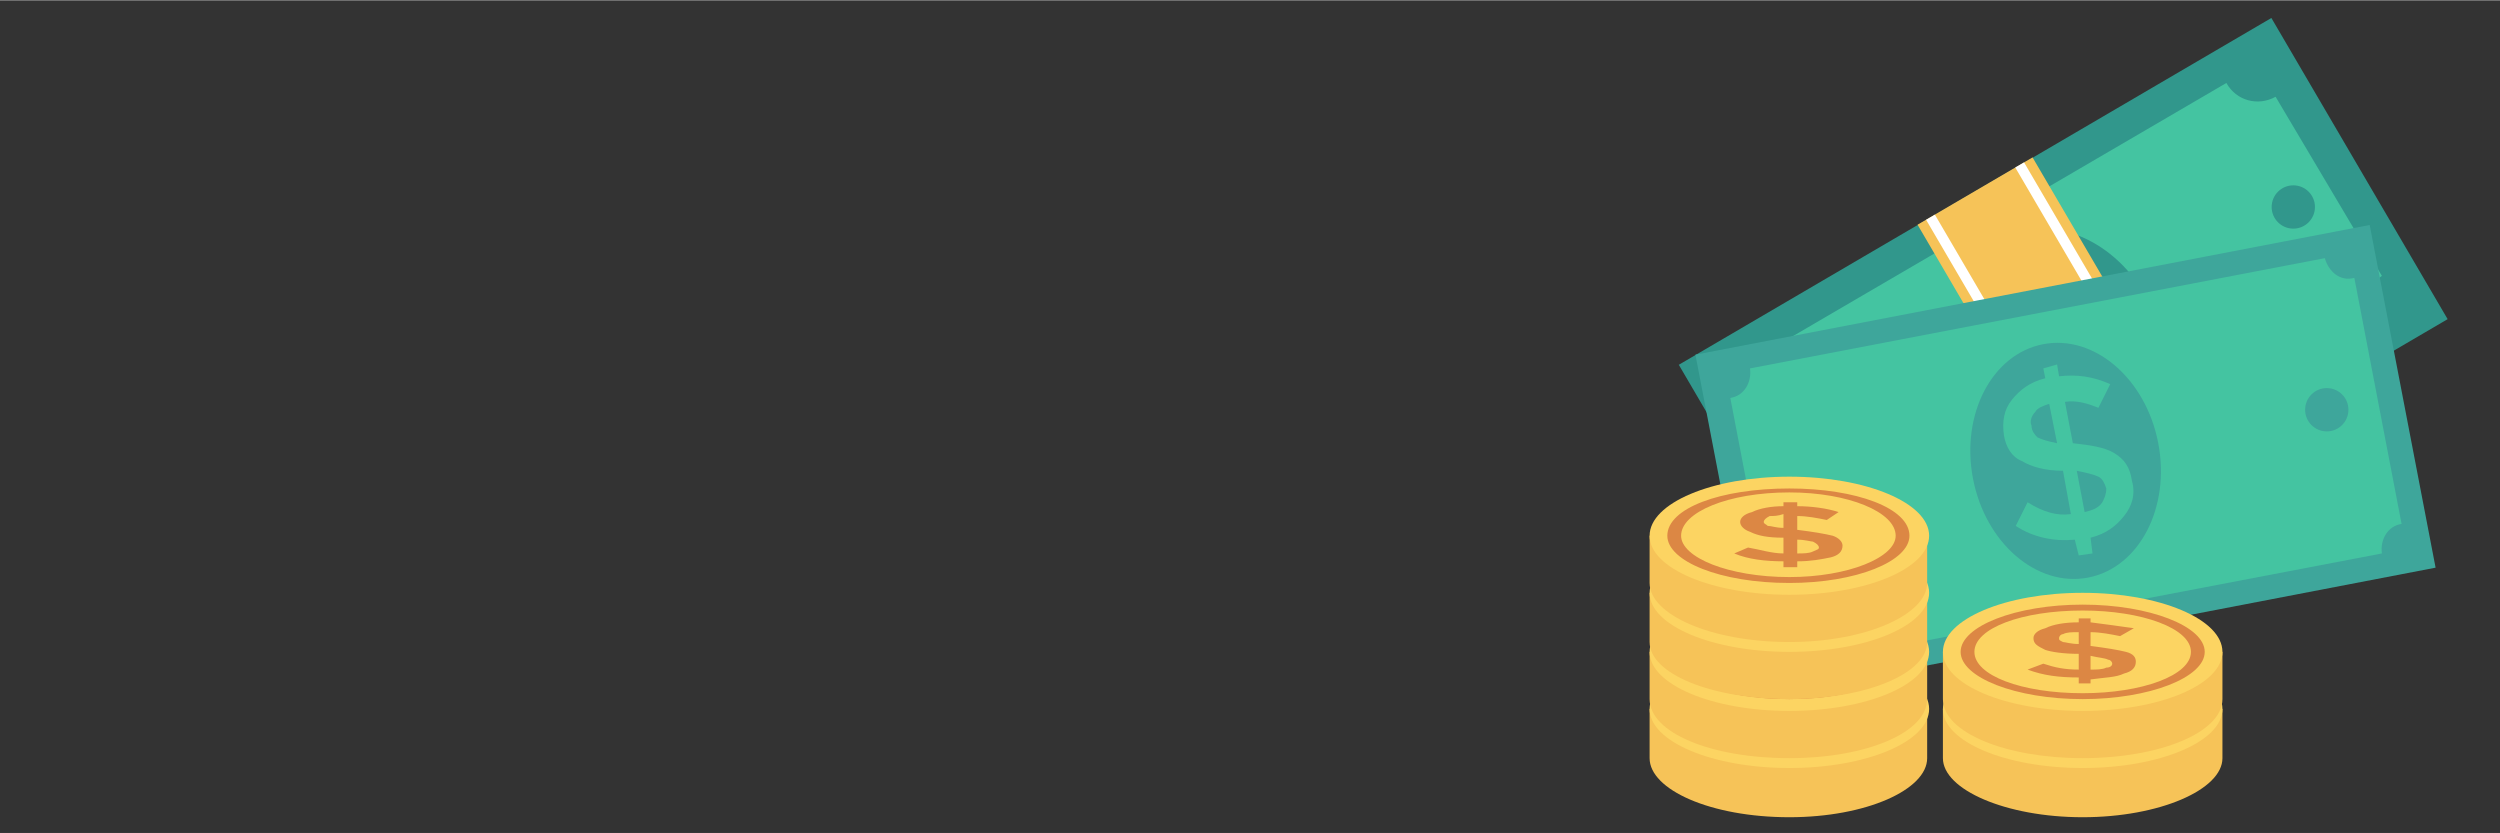 <?xml version="1.0" encoding="UTF-8"?>
<!DOCTYPE svg PUBLIC "-//W3C//DTD SVG 1.1//EN" "http://www.w3.org/Graphics/SVG/1.1/DTD/svg11.dtd">
<!-- Creator: CorelDRAW X7 -->
<svg xmlns="http://www.w3.org/2000/svg" xml:space="preserve" width="12.7mm" height="4.233mm" version="1.1" style="shape-rendering:geometricPrecision; text-rendering:geometricPrecision; image-rendering:optimizeQuality; fill-rule:evenodd; clip-rule:evenodd"
viewBox="0 0 1270 423"
 xmlns:xlink="http://www.w3.org/1999/xlink">
 <rect x="0" y="0" width="1270" height="423" fill="#333333" stroke="none"/>
 <defs>
  <style type="text/css">
   <![CDATA[
    .fil0 {fill:none}
    .fil1 {fill:#31978C}
    .fil3 {fill:#3EA69B}
    .fil2 {fill:#44C4A1}
    .fil7 {fill:#DC8744}
    .fil4 {fill:#F6C358}
    .fil6 {fill:#FCD462}
    .fil5 {fill:white}
   ]]>
  </style>
 </defs>
 <g id="Layer_x0020_1">
  <rect class="fil0" width="1270" height="423"/>
  <g id="_2161106339200">
   <rect class="fil1" transform="matrix(-0.827 0.484 -0.484 -0.827 1243.4 161.979)" width="364" height="185"/>
   <path class="fil2" d="M1131 42l-238 139c6,9 2,20 -7,26l54 91c9,-5 21,-2 26,7l237 -139c-5,-9 -2,-20 7,-26l-54 -91c-9,5 -20,2 -25,-7z"/>
   <g>
    <ellipse class="fil1" transform="matrix(-0.484 -0.827 0.827 -0.484 1048.14 173.477)" rx="63" ry="50"/>
    <circle class="fil1" cx="1165" cy="105" r="11"/>
   </g>
   <circle class="fil3" cx="931" cy="242" r="11"/>
   <path class="fil2" d="M1071 217l-5 -8c-10,5 -20,6 -31,4l2 -13c9,1 16,1 23,-2l-12 -19c-9,2 -16,3 -21,2 -5,-1 -9,-4 -13,-10 -3,-6 -4,-12 -2,-18 2,-6 6,-11 12,-15l-3 -5 7 -4 3 5c8,-4 16,-5 25,-5l-1 14c-6,-1 -12,0 -18,2l11 19 1 0c9,-3 16,-4 21,-3 6,1 10,5 14,11 3,6 4,12 2,18 -2,6 -7,11 -13,16l4 7 -6 4zm-46 -61c-1,2 -1,4 1,7 1,2 3,3 5,4 2,0 5,0 10,-1l-10 -17c-3,2 -5,4 -6,7zm47 32c1,-3 1,-6 0,-8 -2,-2 -3,-4 -6,-4 -2,-1 -6,-1 -10,1l10 18c3,-2 5,-5 6,-7z"/>
   <rect class="fil4" transform="matrix(-0.827 0.484 -0.484 -0.827 1122.17 232.963)" width="70.64" height="185.18"/>
   <g>
    <rect class="fil5" transform="matrix(-0.827 0.484 -0.484 -0.827 1072.55 262.043)" width="5.4" height="185.18"/>
    <rect class="fil5" transform="matrix(-0.827 0.484 -0.484 -0.827 1117.85 235.483)" width="5.4" height="185.18"/>
   </g>
   <rect class="fil3" transform="matrix(-0.941 0.181 -0.181 -0.941 1237.28 288.224)" width="364" height="185"/>
   <path class="fil2" d="M903 327l-24 -125c7,-1 11,-8 10,-15l292 -56c2,7 8,12 15,10l24 125c-7,1 -11,8 -10,15l-293 56c-1,-7 -8,-12 -14,-10z"/>
   <g>
    <ellipse class="fil3" transform="matrix(-0.181 -0.941 0.941 -0.181 1049.34 233.987)" rx="63" ry="50"/>
    <circle class="fil3" cx="1182" cy="208" r="11"/>
    <circle class="fil3" cx="916" cy="260" r="11"/>
   </g>
   <path class="fil2" d="M1056 282l-2 -8c-10,1 -21,-1 -30,-7l6 -12c8,5 15,7 22,6l-4 -22c-9,0 -16,-2 -21,-5 -5,-2 -8,-7 -9,-13 -1,-7 0,-13 4,-18 4,-5 9,-9 17,-11l-1 -5 7 -2 1 6c9,-1 17,0 26,4l-6 12c-5,-2 -11,-4 -17,-3l4 21 0 0c9,1 16,2 21,5 5,3 8,7 9,14 2,7 0,13 -4,18 -4,5 -9,9 -17,11l1 8 -7 1zm-22 -73c-2,2 -3,5 -2,7 0,3 2,5 3,6 2,1 5,2 10,3l-4 -20c-3,1 -6,2 -7,4zm34 46c1,-2 2,-4 2,-7 -1,-3 -2,-5 -4,-6 -2,-1 -6,-2 -11,-3l4 21c4,-1 7,-2 9,-5z"/>
   <path class="fil4" d="M979 385c0,16 -31,30 -70,30 -40,0 -71,-14 -71,-30l0 -25 141 0 0 25z"/>
   <ellipse class="fil6" cx="909" cy="360" rx="71" ry="30"/>
   <g>
    <path class="fil7" d="M909 336c-35,0 -62,11 -62,24 0,14 27,24 62,24 34,0 61,-10 61,-24 0,-13 -27,-24 -61,-24zm0 46c-31,0 -55,-10 -55,-22 0,-11 24,-21 55,-21 30,0 54,10 54,21 0,12 -24,22 -54,22z"/>
    <path class="fil7" d="M906 377l0 -3c-9,0 -18,-2 -25,-4l7 -4c6,2 12,3 18,4l0 -8c-8,-1 -13,-2 -17,-3 -3,-1 -5,-3 -5,-5 0,-2 2,-4 6,-6 4,-1 10,-2 16,-2l0 -2 7 0 0 2c7,0 15,1 21,3l-6 4c-5,-2 -10,-2 -15,-3l0 8 0 0c8,0 14,1 18,3 3,1 5,3 5,5 0,2 -2,4 -6,6 -5,1 -10,2 -17,2l0 3 -7 0zm-7 -26c-2,1 -3,2 -3,2 0,1 1,2 2,3 2,0 4,1 8,1l0 -7c-3,0 -5,1 -7,1zm22 18c2,-1 3,-2 3,-3 0,-1 -1,-1 -3,-2 -1,0 -4,-1 -8,-1l0 7c3,0 6,-1 8,-1z"/>
   </g>
   <path class="fil4" d="M979 355c0,17 -31,30 -70,30 -40,0 -71,-13 -71,-30l0 -24 141 0 0 24z"/>
   <ellipse class="fil6" cx="909" cy="331" rx="71" ry="30"/>
   <g>
    <path class="fil7" d="M909 307c-35,0 -62,11 -62,24 0,13 27,24 62,24 34,0 61,-11 61,-24 0,-13 -27,-24 -61,-24zm0 45c-31,0 -55,-9 -55,-21 0,-12 24,-21 55,-21 30,0 54,9 54,21 0,12 -24,21 -54,21z"/>
    <path class="fil7" d="M906 347l0 -3c-9,0 -18,-1 -25,-4l7 -3c6,2 12,3 18,3l0 -8c-8,0 -13,-1 -17,-2 -3,-2 -5,-3 -5,-6 0,-2 2,-4 6,-5 4,-2 10,-3 16,-3l0 -2 7 0 0 2c7,1 15,2 21,3l-6 4c-5,-1 -10,-2 -15,-2l0 7 0 0c8,1 14,2 18,3 3,1 5,3 5,5 0,3 -2,5 -6,6 -5,2 -10,2 -17,3l0 2 -7 0zm-7 -25c-2,0 -3,1 -3,2 0,1 1,1 2,2 2,0 4,1 8,1l0 -6c-3,0 -5,0 -7,1zm22 17c2,0 3,-1 3,-2 0,-1 -1,-2 -3,-2 -1,-1 -4,-1 -8,-2l0 7c3,0 6,0 8,-1z"/>
   </g>
   <path class="fil4" d="M979 326c0,16 -31,29 -70,29 -40,0 -71,-13 -71,-29l0 -25 141 0 0 25z"/>
   <ellipse class="fil6" cx="909" cy="301" rx="71" ry="30"/>
   <g>
    <path class="fil7" d="M909 277c-35,0 -62,11 -62,24 0,13 27,24 62,24 34,0 61,-11 61,-24 0,-13 -27,-24 -61,-24zm0 46c-31,0 -55,-10 -55,-22 0,-11 24,-21 55,-21 30,0 54,10 54,21 0,12 -24,22 -54,22z"/>
    <path class="fil7" d="M906 318l0 -3c-9,0 -18,-2 -25,-4l7 -4c6,2 12,3 18,4l0 -8c-8,-1 -13,-2 -17,-3 -3,-1 -5,-3 -5,-5 0,-3 2,-4 6,-6 4,-1 10,-2 16,-2l0 -2 7 0 0 2c7,0 15,1 21,3l-6 3c-5,-1 -10,-2 -15,-2l0 8 0 0c8,0 14,1 18,3 3,1 5,3 5,5 0,2 -2,4 -6,6 -5,1 -10,2 -17,2l0 3 -7 0zm-7 -26c-2,1 -3,1 -3,2 0,1 1,2 2,2 2,1 4,1 8,2l0 -7c-3,0 -5,0 -7,1zm22 18c2,-1 3,-2 3,-3 0,-1 -1,-1 -3,-2 -1,-1 -4,-1 -8,-2l0 8c3,0 6,-1 8,-1z"/>
   </g>
   <path class="fil4" d="M979 296c0,16 -31,30 -70,30 -40,0 -71,-14 -71,-30l0 -24 141 0 0 24z"/>
   <ellipse class="fil6" cx="909" cy="272" rx="71" ry="30"/>
   <g>
    <path class="fil7" d="M909 248c-35,0 -62,10 -62,24 0,13 27,24 62,24 34,0 61,-11 61,-24 0,-14 -27,-24 -61,-24zm0 45c-31,0 -55,-10 -55,-21 0,-12 24,-22 55,-22 30,0 54,10 54,22 0,11 -24,21 -54,21z"/>
    <path class="fil7" d="M906 288l0 -3c-9,0 -18,-1 -25,-4l7 -3c6,1 12,3 18,3l0 -8c-8,0 -13,-1 -17,-3 -3,-1 -5,-3 -5,-5 0,-2 2,-4 6,-5 4,-2 10,-3 16,-3l0 -2 7 0 0 2c7,0 15,1 21,3l-6 4c-5,-1 -10,-2 -15,-2l0 7 0 0c8,1 14,2 18,3 3,1 5,3 5,5 0,3 -2,5 -6,6 -5,1 -10,2 -17,2l0 3 -7 0zm-7 -26c-2,1 -3,2 -3,3 0,1 1,1 2,2 2,0 4,1 8,1l0 -7c-3,1 -5,1 -7,1zm22 18c2,-1 3,-1 3,-2 0,-1 -1,-2 -3,-3 -1,0 -4,-1 -8,-1l0 7c3,0 6,0 8,-1z"/>
   </g>
   <path class="fil4" d="M1129 385c0,16 -32,30 -71,30 -39,0 -71,-14 -71,-30l0 -25 142 0 0 25z"/>
   <ellipse class="fil6" cx="1058" cy="360" rx="71" ry="30"/>
   <g>
    <path class="fil7" d="M1058 336c-34,0 -62,11 -62,24 0,14 28,24 62,24 34,0 62,-10 62,-24 0,-13 -28,-24 -62,-24zm0 46c-31,0 -55,-10 -55,-22 0,-11 24,-21 55,-21 30,0 55,10 55,21 0,12 -25,22 -55,22z"/>
    <path class="fil7" d="M1056 377l0 -3c-10,0 -18,-2 -26,-4l8 -4c6,2 11,3 18,4l0 -8c-8,-1 -14,-2 -17,-3 -4,-1 -6,-3 -6,-5 0,-2 2,-4 6,-6 4,-1 10,-2 17,-2l0 -2 6 0 0 2c8,0 15,1 22,3l-7 4c-5,-2 -10,-2 -15,-3l0 8 0 0c8,0 14,1 18,3 4,1 5,3 5,5 0,2 -2,4 -6,6 -4,1 -10,2 -17,2l0 3 -6 0zm-8 -26c-1,1 -2,2 -2,2 0,1 0,2 2,3 1,0 4,1 8,1l0 -7c-4,0 -6,1 -8,1zm22 18c2,-1 3,-2 3,-3 0,-1 -1,-1 -2,-2 -2,0 -5,-1 -9,-1l0 7c3,0 6,-1 8,-1z"/>
   </g>
   <path class="fil4" d="M1129 355c0,17 -32,30 -71,30 -39,0 -71,-13 -71,-30l0 -24 142 0 0 24z"/>
   <ellipse class="fil6" cx="1058" cy="331" rx="71" ry="30"/>
   <g>
    <path class="fil7" d="M1058 307c-34,0 -62,11 -62,24 0,13 28,24 62,24 34,0 62,-11 62,-24 0,-13 -28,-24 -62,-24zm0 45c-31,0 -55,-9 -55,-21 0,-12 24,-21 55,-21 30,0 55,9 55,21 0,12 -25,21 -55,21z"/>
    <path class="fil7" d="M1056 347l0 -3c-10,0 -18,-1 -26,-4l8 -3c6,2 11,3 18,3l0 -8c-8,0 -14,-1 -17,-2 -4,-2 -6,-3 -6,-6 0,-2 2,-4 6,-5 4,-2 10,-3 17,-3l0 -2 6 0 0 2c8,1 15,2 22,3l-7 4c-5,-1 -10,-2 -15,-2l0 7 0 0c8,1 14,2 18,3 4,1 5,3 5,5 0,3 -2,5 -6,6 -4,2 -10,2 -17,3l0 2 -6 0zm-8 -25c-1,0 -2,1 -2,2 0,1 0,1 2,2 1,0 4,1 8,1l0 -6c-4,0 -6,0 -8,1zm22 17c2,0 3,-1 3,-2 0,-1 -1,-2 -2,-2 -2,-1 -5,-1 -9,-2l0 7c3,0 6,0 8,-1z"/>
   </g>
   <g>
   </g>
   <g>
   </g>
   <g>
   </g>
   <g>
   </g>
   <g>
   </g>
   <g>
   </g>
   <g>
   </g>
   <g>
   </g>
   <g>
   </g>
   <g>
   </g>
   <g>
   </g>
   <g>
   </g>
   <g>
   </g>
   <g>
   </g>
   <g>
   </g>
  </g>
 </g>
</svg>
